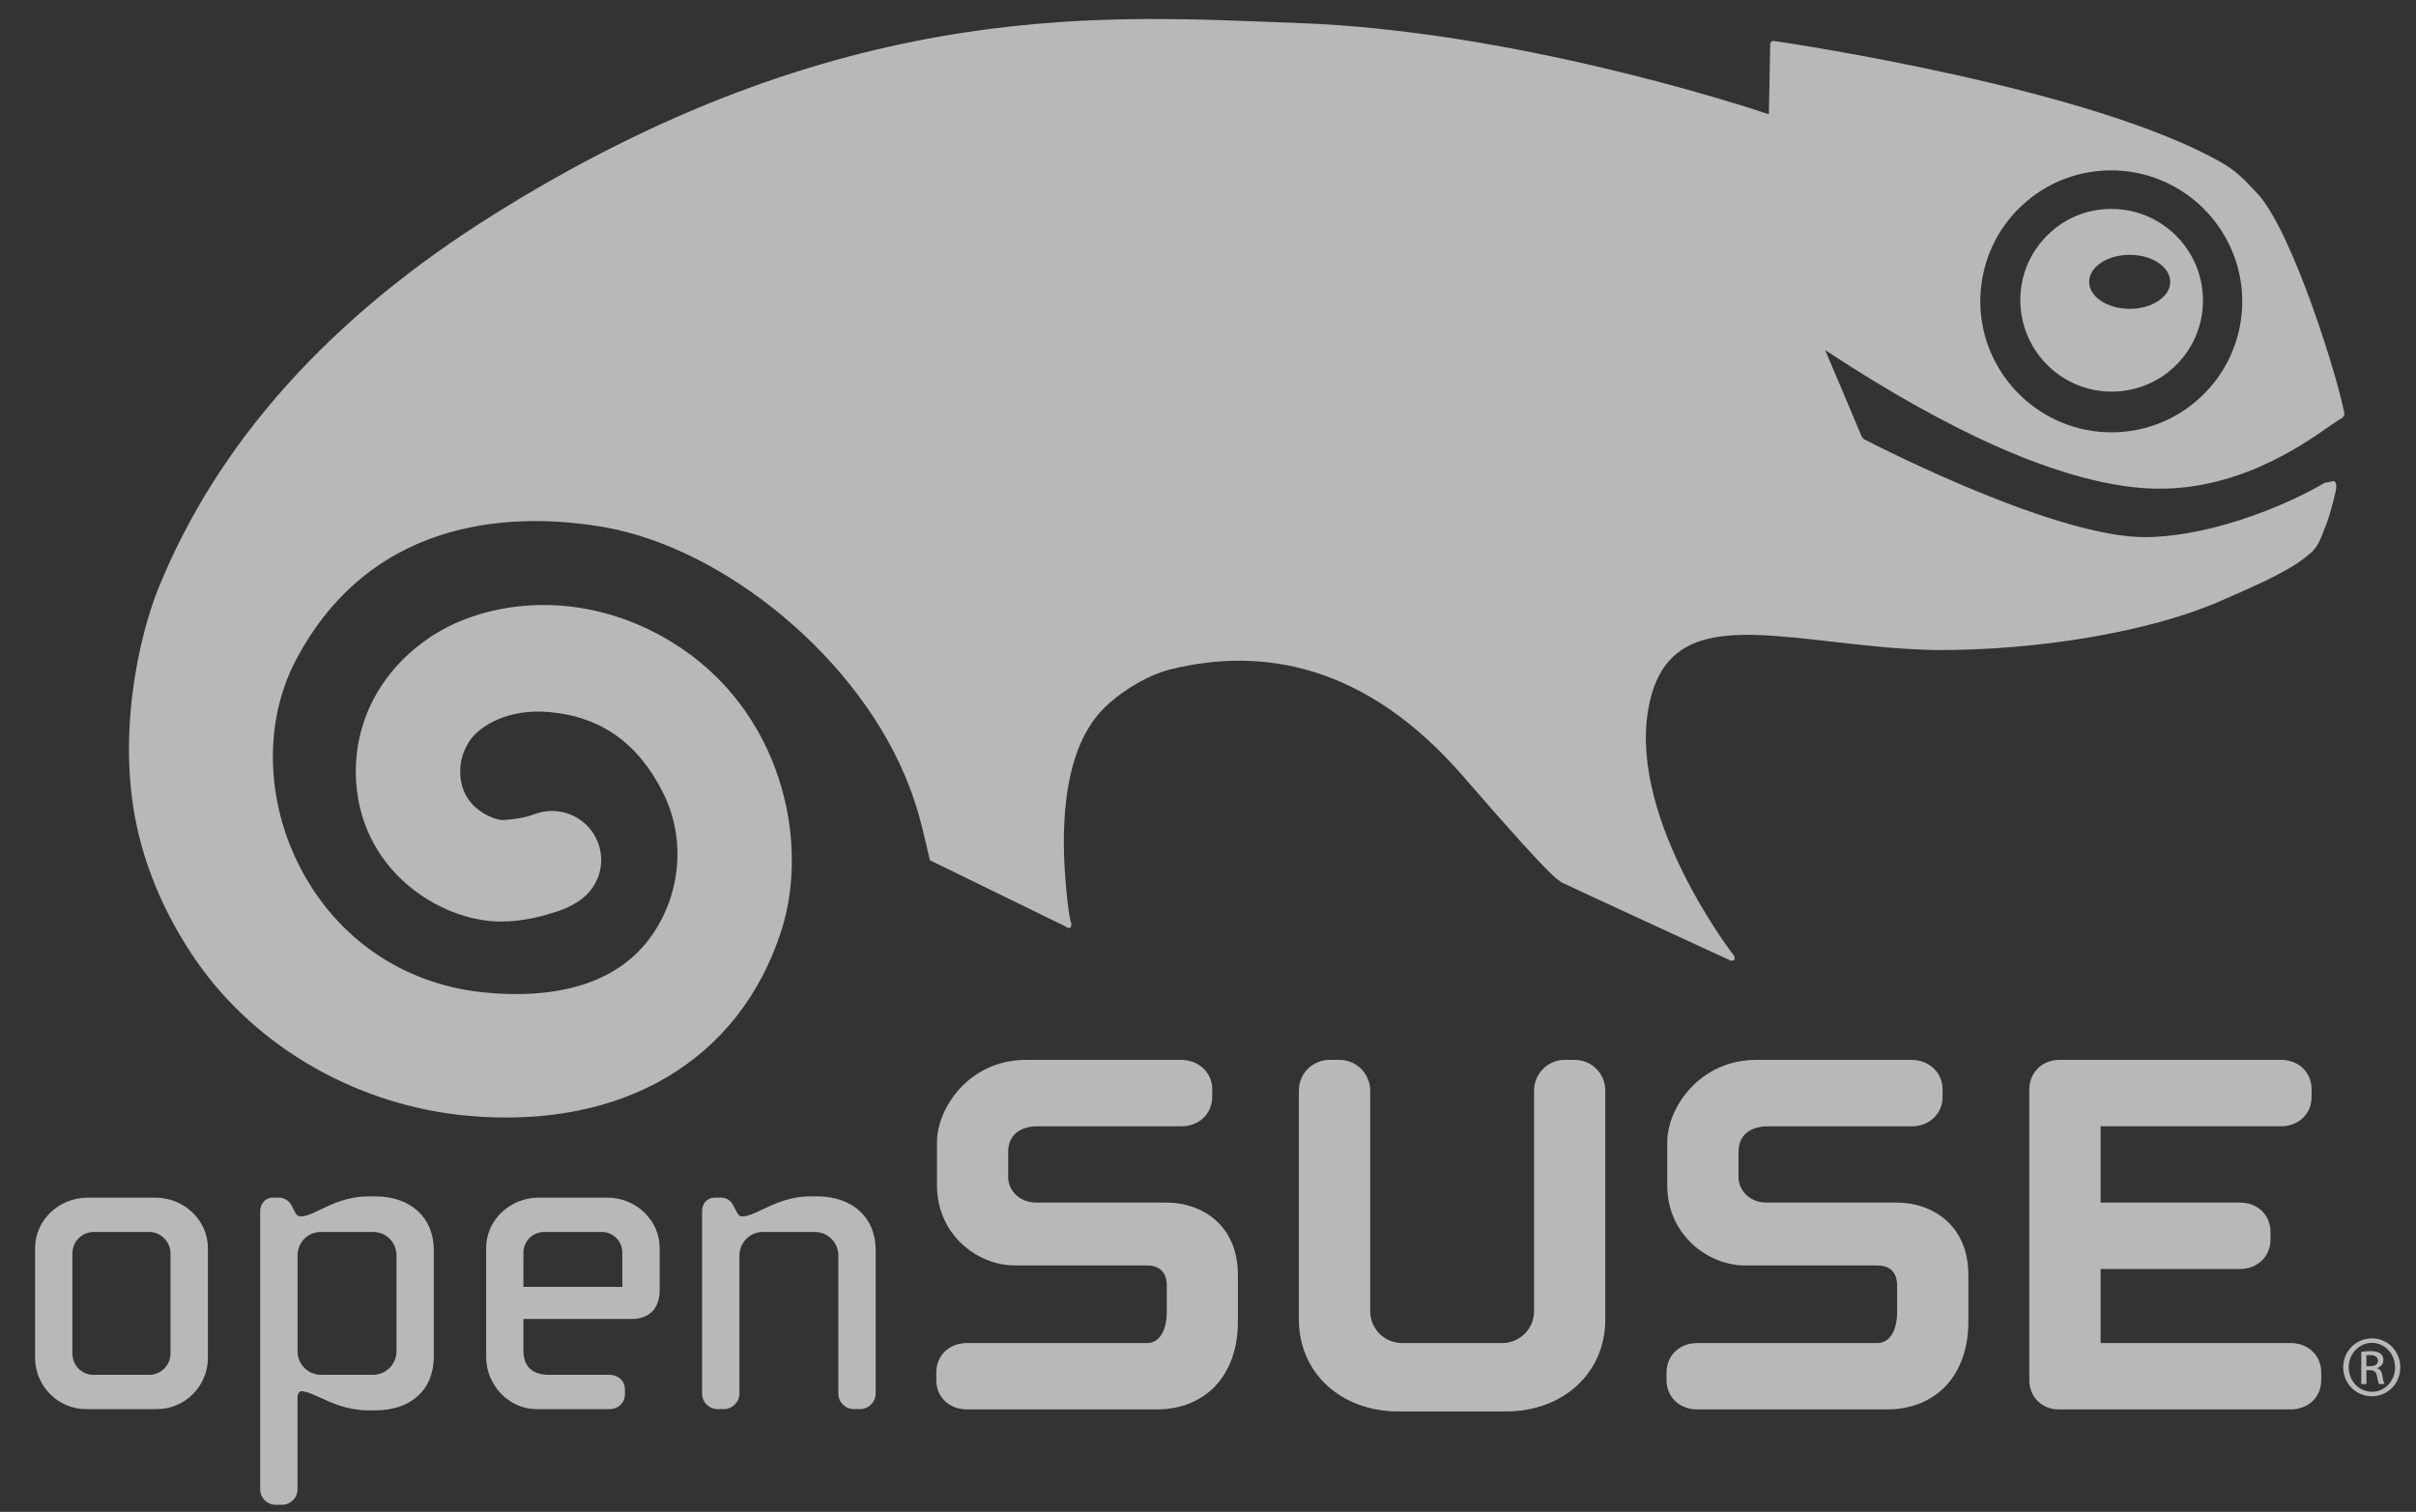<?xml version="1.0" encoding="UTF-8" standalone="no"?>
<!-- Generator: Adobe Illustrator 15.0.2, SVG Export Plug-In . SVG Version: 6.00 Build 0)  -->

<svg
   xmlns:dc="http://purl.org/dc/elements/1.1/"
   xmlns:cc="http://creativecommons.org/ns#"
   xmlns:rdf="http://www.w3.org/1999/02/22-rdf-syntax-ns#"
   xmlns:svg="http://www.w3.org/2000/svg"
   xmlns="http://www.w3.org/2000/svg"
   xmlns:sodipodi="http://sodipodi.sourceforge.net/DTD/sodipodi-0.dtd"
   xmlns:inkscape="http://www.inkscape.org/namespaces/inkscape"
   version="1.1"
   id="Layer_1"
   x="0px"
   y="0px"
   width="320"
   height="200.303"
   viewBox="0 0 320 200.303"
   enable-background="new 0 0 792 612"
   xml:space="preserve"
   inkscape:version="0.48.2 r9819"
   sodipodi:docname="logo.svg"><rect x="0" y="0" width="320" height="200.303" fill="#333333" stroke="none"/><defs
   id="defs31">
	
	
	
	
	
	
	
</defs><sodipodi:namedview
   pagecolor="#ffffff"
   bordercolor="#666666"
   borderopacity="1"
   objecttolerance="10"
   gridtolerance="10"
   guidetolerance="10"
   inkscape:pageopacity="0"
   inkscape:pageshadow="2"
   inkscape:window-width="1434"
   inkscape:window-height="826"
   id="namedview29"
   showgrid="false"
   fit-margin-top="0"
   fit-margin-left="0"
   fit-margin-right="0"
   fit-margin-bottom="0"
   inkscape:zoom="1.1276736"
   inkscape:cx="152.83625"
   inkscape:cy="-36.757099"
   inkscape:window-x="0"
   inkscape:window-y="26"
   inkscape:window-maximized="0"
   inkscape:current-layer="layer2" />

<g
   inkscape:groupmode="layer"
   id="layer1"
   inkscape:label="background"
   style="display:none"
   sodipodi:insensitive="true"><rect
     style="opacity:0.65;fill:#008000;fill-opacity:1"
     id="rect3139"
     width="407.033"
     height="257.167"
     x="-44.339"
     y="-16.072" /></g><g
   inkscape:groupmode="layer"
   id="layer2"
   inkscape:label="foreground"><path
     inkscape:connector-curvature="0"
     style="fill:#ffffff;fill-opacity:0.65;fill-rule:evenodd"
     id="Gecko"
     d="m 280.096,27.689 c -3.242,-0.117 -6.316,1.029 -8.665,3.232 -2.349,2.203 -3.735,5.188 -3.833,8.419 -0.225,6.678 5.004,12.297 11.667,12.542 3.24,0.098 6.33,-1.047 8.692,-3.251 2.359,-2.213 3.716,-5.2 3.819,-8.419 0.225,-6.676 -5.002,-12.287 -11.68,-12.523 z m 1.978,13.229 c -2.967,0 -5.364,-1.606 -5.364,-3.573 0,-1.987 2.397,-3.584 5.364,-3.584 2.967,0 5.371,1.597 5.371,3.584 -0.002,1.968 -2.406,3.573 -5.371,3.573 z m 26.586,15.468 c 0.788,-0.52 1.367,-0.951 1.611,-1.047 l 0.263,-0.41 C 309.867,50.739 303.622,30.423 298.898,25.537 297.596,24.206 296.554,22.894 294.444,21.66 277.354,11.702 236.811,5.692 234.912,5.417 l -0.323,0.089 -0.122,0.294 c 0,0 -0.156,8.401 -0.18,9.34 C 230.147,13.749 200.046,4.026 171.829,3.047 147.9,2.206 113.052,-0.889 66.874,27.505 l -1.365,0.85 c -21.726,13.552 -36.726,30.264 -44.566,49.678 -2.459,6.11 -5.766,19.895 -2.488,32.867 1.412,5.67 4.044,11.368 7.593,16.468 8.023,11.524 21.485,19.171 35.98,20.462 20.467,1.831 35.965,-7.362 41.477,-24.575 3.79,-11.876 0,-29.302 -14.529,-38.192 -11.818,-7.236 -24.525,-5.591 -31.897,-0.714 -6.395,4.24 -10.016,10.829 -9.953,18.065 0.148,12.836 11.205,19.658 19.155,19.679 2.31,0 4.63,-0.402 7.245,-1.254 0.931,-0.283 1.806,-0.635 2.772,-1.233 l 0.302,-0.177 0.191,-0.127 -0.064,0.038 c 1.812,-1.235 2.902,-3.242 2.902,-5.395 0,-0.587 -0.082,-1.183 -0.251,-1.782 -0.939,-3.251 -4.15,-5.217 -7.478,-4.611 l -0.45,0.106 -0.608,0.185 -0.883,0.304 c -1.831,0.45 -3.201,0.489 -3.494,0.5 -0.931,-0.06 -5.507,-1.43 -5.507,-6.443 v -0.069 c 0,-1.841 0.738,-3.132 1.145,-3.838 1.424,-2.232 5.322,-4.423 10.588,-3.965 6.912,0.598 11.895,4.142 15.195,10.829 3.063,6.216 2.262,13.863 -2.066,19.464 -4.298,5.55 -11.95,7.909 -22.126,6.814 -10.262,-1.135 -18.935,-7.041 -23.795,-16.233 -4.755,-8.986 -5.014,-19.64 -0.671,-27.824 10.387,-19.61 30.008,-19.406 40.766,-17.546 15.92,2.761 34.031,17.447 40.455,34.404 1.037,2.703 1.566,4.846 2.028,6.805 l 0.694,2.928 17.986,8.782 0.235,0.177 0.436,-0.04 0.079,-0.519 c -0.112,-0.402 -0.373,-0.773 -0.788,-5.806 -0.342,-4.466 -1.037,-16.695 5.119,-22.754 2.39,-2.368 6.032,-4.482 8.909,-5.158 11.789,-2.88 25.612,-0.893 38.681,14.236 6.766,7.813 10.064,11.376 11.72,12.972 l 0.577,0.52 0.68,0.508 c 0.543,0.295 22.475,10.399 22.475,10.399 l 0.452,-0.108 0.009,-0.469 c -0.146,-0.167 -13.902,-17.945 -11.454,-32.584 1.928,-11.66 11.208,-10.604 24.044,-9.154 4.19,0.489 8.96,1.037 13.899,1.147 13.789,0.088 28.643,-2.459 37.797,-6.464 5.923,-2.574 9.702,-4.288 12.07,-6.441 0.852,-0.706 1.293,-1.851 1.753,-3.084 l 0.323,-0.814 c 0.383,-0.999 0.946,-3.105 1.193,-4.259 0.1,-0.508 0.158,-1.046 -0.204,-1.331 l -1.267,0.235 c -4.02,2.42 -14.069,7.001 -23.464,7.197 -11.665,0.235 -35.148,-11.73 -37.596,-13.003 l -0.235,-0.273 c -0.577,-1.41 -4.102,-9.742 -4.856,-11.503 16.909,11.141 30.933,17.299 41.669,18.249 11.952,1.065 21.267,-5.457 25.246,-8.246 z M 262.303,39.312 c 0.172,-4.631 2.11,-8.929 5.497,-12.082 3.388,-3.163 7.808,-4.798 12.443,-4.65 9.556,0.342 17.065,8.409 16.737,17.955 -0.18,4.631 -2.119,8.929 -5.497,12.072 -3.388,3.182 -7.798,4.817 -12.453,4.66 -9.546,-0.352 -17.047,-8.4 -16.727,-17.955 z"
     clip-rule="evenodd" /><g
     id="text"><path
       inkscape:connector-curvature="0"
       style="opacity:0.65;fill:#ffffff;fill-opacity:1"
       id="path7"
       d="m 135.917,140.419 c -7.621,0 -11.813,6.443 -11.813,10.897 v 5.718 c 0,6.56 5.359,10.624 10.329,10.624 h 17.447 c 2.198,0 2.658,1.439 2.658,2.653 v 3.69 c 0,0.392 -0.079,3.936 -2.658,3.936 h -23.795 c -2.365,0 -4.073,1.645 -4.073,3.896 v 1.02 c 0,2.243 1.709,3.877 4.073,3.877 h 25.088 c 6.558,0 10.789,-4.563 10.789,-11.631 v -6.17 c 0,-6.637 -4.769,-9.604 -9.503,-9.604 h -17.167 c -2.584,0 -3.756,-1.939 -3.756,-3.309 v -3.407 c 0,-2.145 1.434,-3.388 3.941,-3.388 h 19.002 c 2.33,0 4.083,-1.674 4.083,-3.888 v -1.018 c 0,-2.222 -1.782,-3.898 -4.162,-3.898 h -20.484 z" /><path
       inkscape:connector-curvature="0"
       style="opacity:0.65;fill:#ffffff;fill-opacity:1"
       id="path9"
       d="m 207.256,140.419 c -2.253,0 -4.068,1.831 -4.068,4.083 v 29.215 c 0,2.341 -1.91,4.221 -4.221,4.221 h -13.262 c -2.32,0 -4.219,-1.88 -4.219,-4.221 V 144.503 c 0,-2.253 -1.831,-4.083 -4.082,-4.083 h -1.283 c -2.286,0 -4.083,1.803 -4.083,4.083 v 30.32 c 0,7.059 5.555,12.18 13.207,12.18 h 14.182 c 7.641,0 13.193,-5.119 13.193,-12.18 V 144.503 c 0,-2.28 -1.791,-4.083 -4.073,-4.083 h -1.291 z" /><path
       inkscape:connector-curvature="0"
       style="opacity:0.65;fill:#ffffff;fill-opacity:1"
       id="path11"
       d="m 232.646,140.419 c -7.617,0 -11.821,6.443 -11.821,10.897 v 5.718 c 0,6.56 5.37,10.624 10.343,10.624 h 17.442 c 2.201,0 2.663,1.439 2.663,2.653 v 3.69 c 0,0.392 -0.079,3.936 -2.663,3.936 h -23.805 c -2.354,0 -4.073,1.645 -4.073,3.896 v 1.02 c 0,2.243 1.719,3.877 4.073,3.877 h 25.097 c 6.56,0 10.81,-4.563 10.81,-11.631 v -6.17 c 0,-6.637 -4.782,-9.604 -9.517,-9.604 h -17.167 c -2.591,0 -3.759,-1.939 -3.759,-3.309 v -3.407 c 0,-2.145 1.434,-3.388 3.941,-3.388 h 19.013 c 2.325,0 4.071,-1.674 4.071,-3.888 v -1.018 c 0,-2.222 -1.781,-3.898 -4.171,-3.898 h -20.476 z" /><path
       inkscape:connector-curvature="0"
       style="opacity:0.65;fill:#ffffff;fill-opacity:1"
       id="path13"
       d="m 272.755,140.419 c -2.262,0 -3.97,1.676 -3.97,3.898 v 38.535 c 0,2.212 1.669,3.877 3.881,3.877 h 30.709 c 2.365,0 4.073,-1.635 4.073,-3.877 v -1.02 c 0,-2.251 -1.709,-3.896 -4.073,-3.896 0,0 -24.02,0 -25.15,0 0,-0.999 0,-8.823 0,-9.81 1.12,0 18.429,0 18.429,0 2.359,0 4.073,-1.655 4.073,-3.898 v -1.018 c 0,-2.253 -1.714,-3.888 -4.073,-3.888 0,0 -17.309,0 -18.429,0 0,-1.008 0,-9.096 0,-10.104 1.12,0 23.872,0 23.872,0 2.356,0 4.073,-1.624 4.073,-3.888 v -1.018 c 0,-2.253 -1.717,-3.898 -4.073,-3.898 h -29.342 z" /><g
       transform="matrix(1.717,0,0,1.717,-831.857,-535.63)"
       style="opacity:0.65;fill:#ffffff;fill-opacity:1"
       id="g15"><path
         inkscape:connector-curvature="0"
         style="fill:#ffffff;fill-opacity:1"
         id="path17"
         d="m 491.254,404.369 c -2.241,0 -4.065,1.744 -4.065,3.894 v 8.461 c 0,2.184 1.765,3.963 3.929,3.963 h 5.473 c 2.164,0 3.929,-1.779 3.929,-3.963 v -8.461 c 0,-2.149 -1.825,-3.894 -4.065,-3.894 h -5.201 z m -1.184,12.019 v -7.726 c 0,-0.906 0.744,-1.647 1.654,-1.647 h 4.264 c 0.89,0 1.648,0.758 1.648,1.647 v 7.726 c 0,0.912 -0.738,1.653 -1.648,1.653 h -4.296 c -0.912,0 -1.622,-0.725 -1.622,-1.653 z" /><path
         inkscape:connector-curvature="0"
         style="fill:#ffffff;fill-opacity:1"
         id="path19"
         d="m 512.91,404.271 c -1.578,0 -2.768,0.564 -3.723,1.026 -0.582,0.279 -1.086,0.52 -1.477,0.52 -0.177,0 -0.328,-0.08 -0.408,-0.211 l -0.364,-0.696 c -0.091,-0.183 -0.456,-0.541 -0.907,-0.541 h -0.541 c -0.52,0 -0.936,0.467 -0.936,1.037 v 21.461 c 0,0.673 0.531,1.203 1.203,1.203 h 0.468 c 0.667,0 1.209,-0.536 1.209,-1.203 v -7.121 c 0,-0.211 0.137,-0.439 0.276,-0.439 0.391,0 0.895,0.229 1.477,0.496 0.955,0.439 2.145,0.98 3.723,0.98 h 0.505 c 2.794,0 4.532,-1.597 4.532,-4.162 v -8.192 c 0,-2.526 -1.775,-4.157 -4.532,-4.157 h -0.505 z m -5.475,11.952 v -7.39 c 0,-1.021 0.798,-1.818 1.818,-1.818 h 3.997 c 1.021,0 1.818,0.798 1.818,1.818 v 7.39 c 0,1.003 -0.818,1.818 -1.818,1.818 h -3.997 c -1.001,0 -1.818,-0.815 -1.818,-1.818 z" /><path
         inkscape:connector-curvature="0"
         style="fill:#ffffff;fill-opacity:1"
         id="path21"
         d="m 526.044,404.369 c -2.241,0 -4.06,1.744 -4.06,3.894 v 8.398 c 0,2.178 1.768,4.025 3.854,4.025 h 5.647 c 0.698,0 1.203,-0.484 1.203,-1.141 v -0.37 c 0,-0.661 -0.505,-1.135 -1.203,-1.135 h -4.639 c -1.3,0 -1.986,-0.639 -1.986,-1.854 0,0 0,-2.115 0,-2.457 0.379,0 8.369,0 8.369,0 1.346,0 2.142,-0.821 2.142,-2.212 v -3.256 c 0,-2.149 -1.822,-3.894 -4.054,-3.894 h -5.273 z m -1.183,4.265 c 0,-0.907 0.713,-1.619 1.621,-1.619 h 4.396 c 0.906,0 1.613,0.712 1.613,1.619 0,0 0,2.28 0,2.622 -0.364,0 -7.258,0 -7.631,0 10e-4,-0.342 10e-4,-2.622 10e-4,-2.622 z" /><path
         inkscape:connector-curvature="0"
         style="fill:#ffffff;fill-opacity:1"
         id="path23"
         d="m 546.997,404.271 c -1.573,0 -2.76,0.564 -3.718,1.021 -0.596,0.28 -1.105,0.525 -1.521,0.525 -0.183,0 -0.257,-0.023 -0.399,-0.269 l -0.331,-0.604 c -0.19,-0.382 -0.513,-0.575 -0.949,-0.575 h -0.465 c -0.562,0 -0.972,0.438 -0.972,1.037 v 14.077 c 0,0.667 0.527,1.203 1.206,1.203 h 0.465 c 0.667,0 1.211,-0.542 1.211,-1.203 v -10.65 c 0,-0.998 0.815,-1.818 1.813,-1.818 h 3.999 c 1.001,0 1.816,0.82 1.816,1.818 v 10.65 c 0,0.667 0.53,1.203 1.203,1.203 h 0.47 c 0.667,0 1.209,-0.542 1.209,-1.203 v -11.055 c 0,-2.526 -1.776,-4.157 -4.535,-4.157 h -0.502 z" /></g><g
       transform="matrix(1.717,0,0,1.717,-831.857,-535.63)"
       style="opacity:0.65;fill:#ffffff;fill-opacity:1"
       id="g25"><path
         inkscape:connector-curvature="0"
         style="fill:#ffffff;fill-opacity:1"
         id="path27"
         d="m 667.456,415.229 c 1.218,0 2.188,0.99 2.188,2.229 0,1.257 -0.971,2.237 -2.198,2.237 -1.218,0 -2.208,-0.98 -2.208,-2.237 0,-1.238 0.99,-2.229 2.208,-2.229 h 0.01 z m -0.01,0.346 c -0.98,0 -1.782,0.842 -1.782,1.882 0,1.06 0.802,1.891 1.792,1.891 0.99,0.011 1.782,-0.831 1.782,-1.881 0,-1.05 -0.792,-1.892 -1.782,-1.892 h -0.01 z m -0.416,3.179 h -0.396 v -2.485 c 0.208,-0.03 0.406,-0.06 0.703,-0.06 0.377,0 0.624,0.079 0.772,0.188 0.149,0.108 0.229,0.276 0.229,0.515 0,0.326 -0.218,0.524 -0.485,0.604 v 0.021 c 0.218,0.039 0.366,0.237 0.416,0.604 0.06,0.387 0.118,0.535 0.158,0.614 h -0.416 c -0.06,-0.079 -0.119,-0.307 -0.168,-0.634 -0.06,-0.316 -0.218,-0.436 -0.535,-0.436 h -0.277 v 1.069 z m 0,-1.377 h 0.287 c 0.327,0 0.604,-0.118 0.604,-0.426 0,-0.218 -0.158,-0.436 -0.604,-0.436 -0.129,0 -0.218,0.01 -0.287,0.021 v 0.841 z" /></g></g></g></svg>